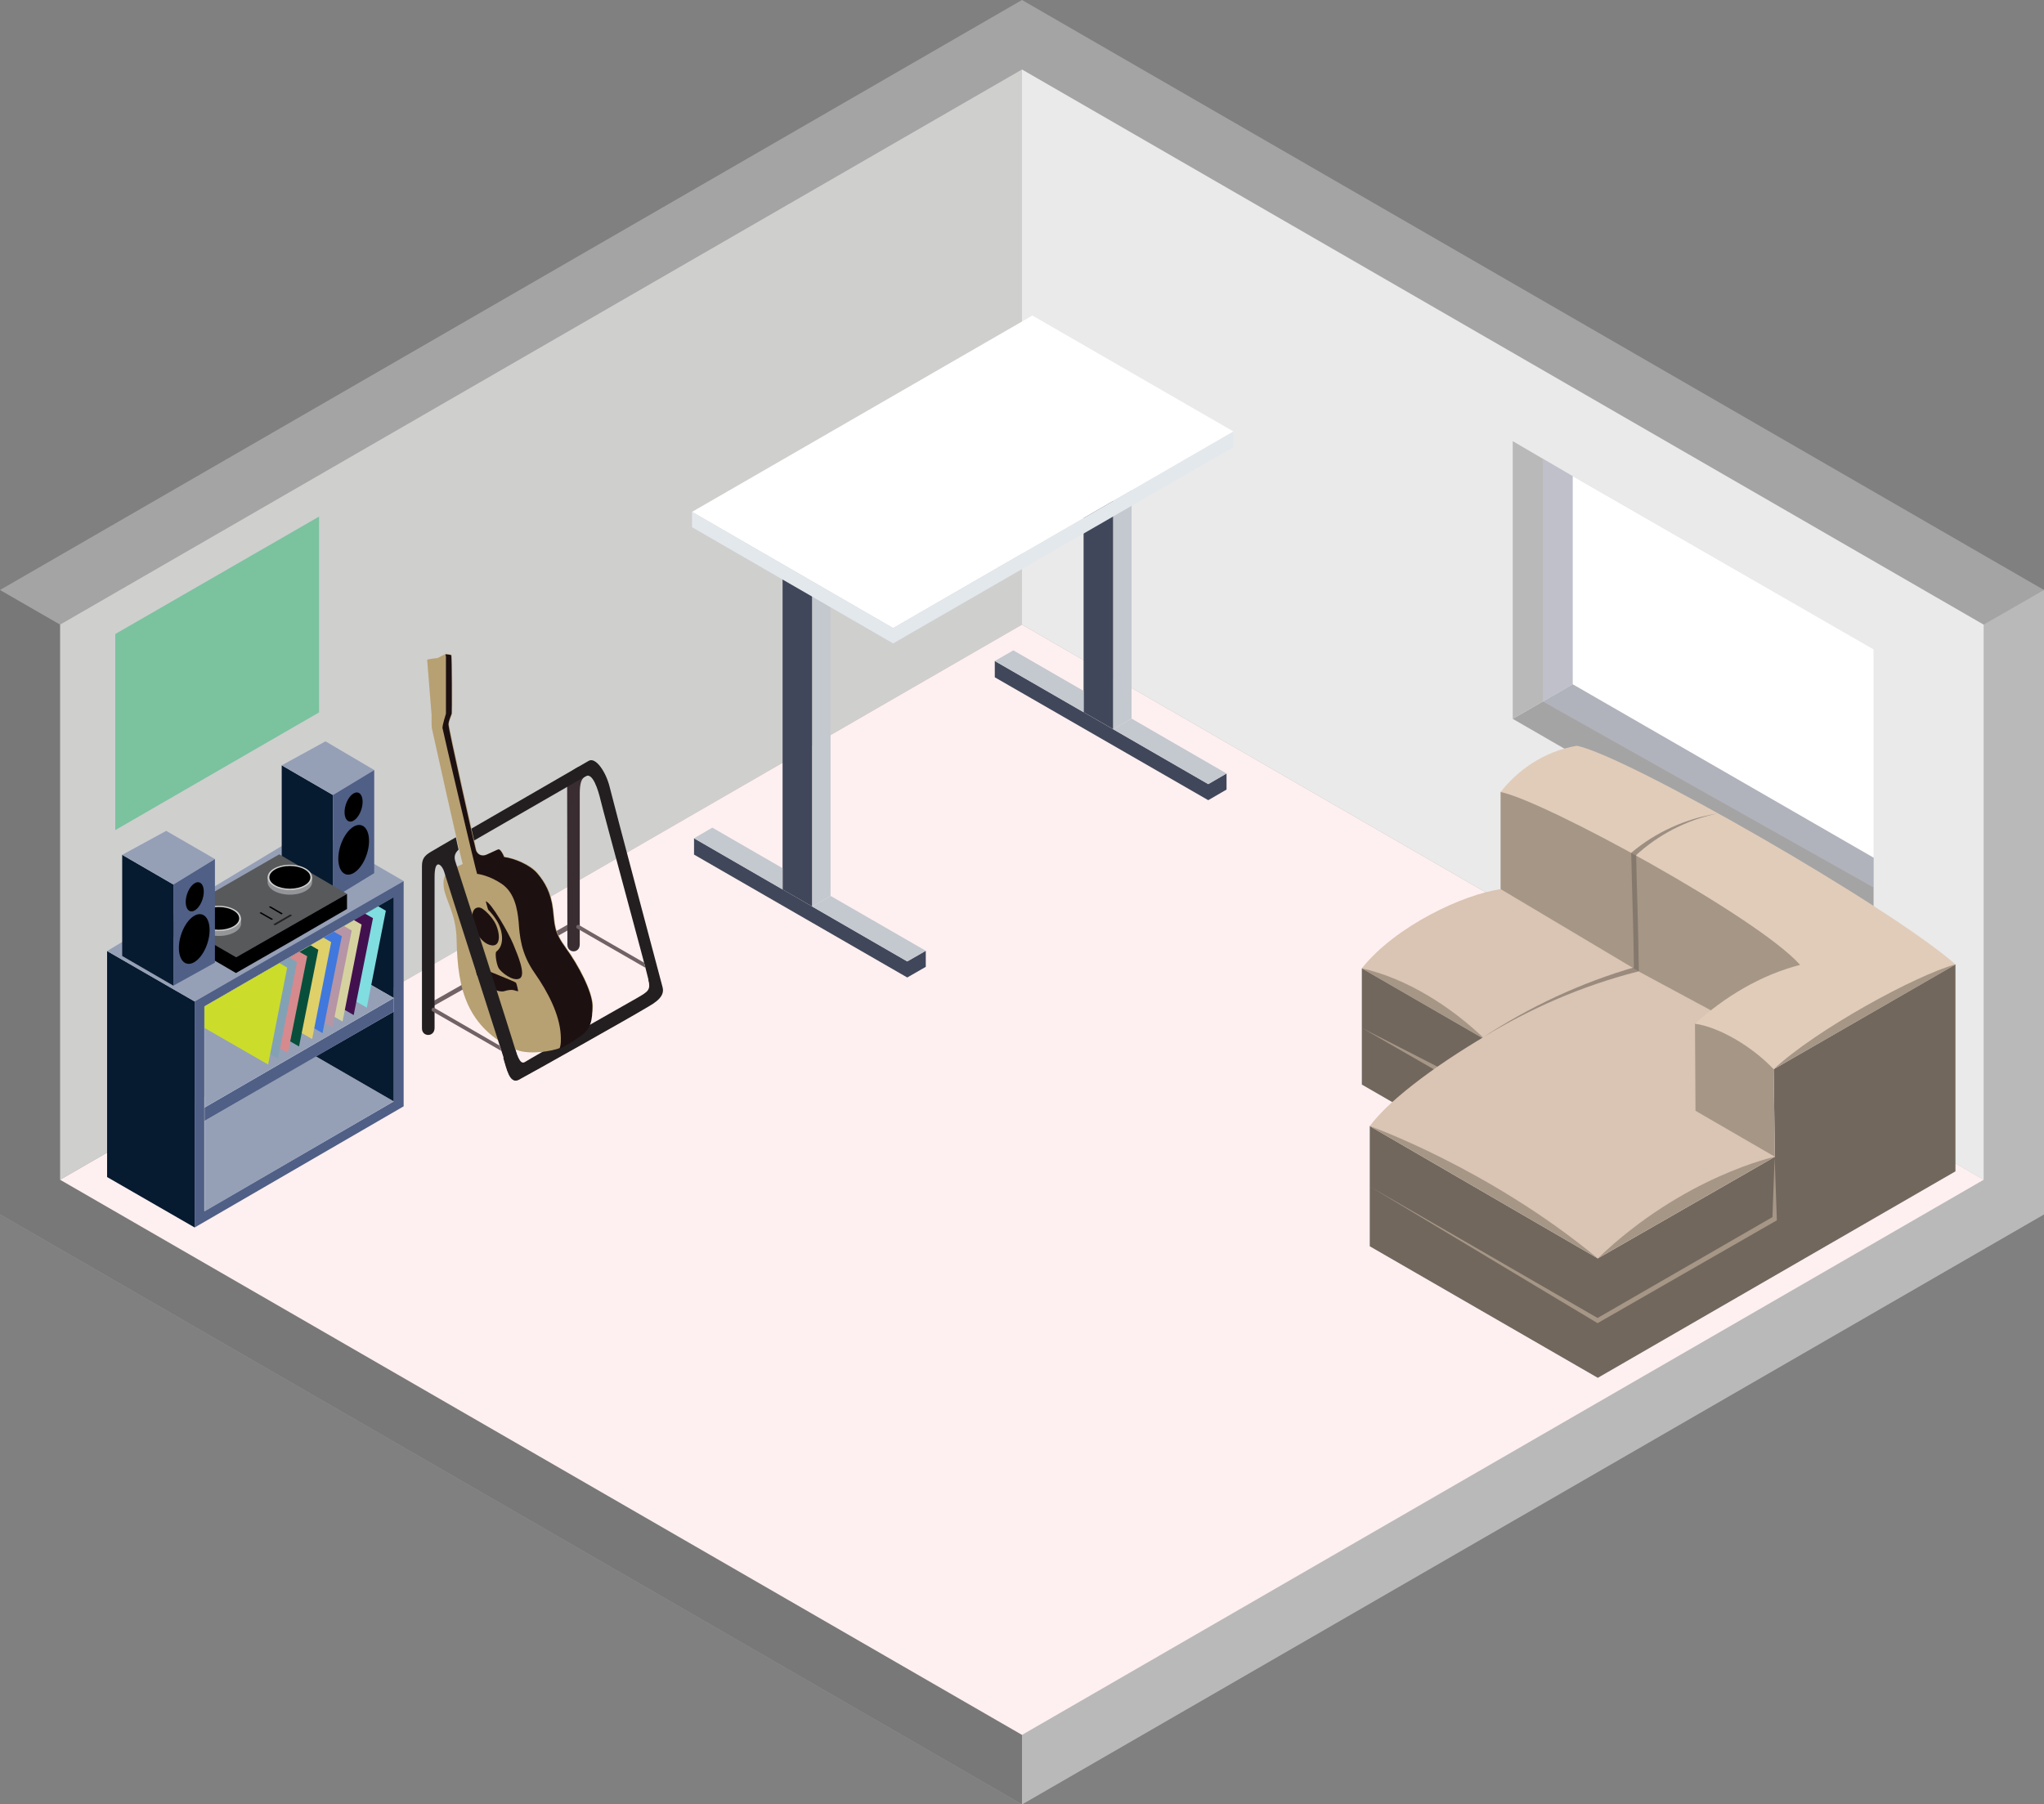 <?xml version="1.0" encoding="utf-8"?>
<!-- Generator: Adobe Illustrator 28.2.0, SVG Export Plug-In . SVG Version: 6.00 Build 0)  -->
<svg version="1.1" id="Layer_1" xmlns="http://www.w3.org/2000/svg" xmlns:xlink="http://www.w3.org/1999/xlink" x="0px" y="0px"
	 viewBox="0 0 826.4 729.7" style="enable-background:new 0 0 826.4 729.7;" xml:space="preserve">
<rect x="0" y="0" width="826.4" height="729.7" fill="#808080" stroke="none"/>
<style type="text/css">
	.st0{fill:#A5A4A4;}
	.st1{fill:#BAB9B9;}
	.st2{fill:#787878;}
	.st3{fill:#CFCFCE;}
	.st4{fill:#EAEAEA;}
	.st5{fill:#FEF0F0;}
	.st6{fill:none;}
	.st7{opacity:0.51;fill:#2BB673;enable-background:new    ;}
	.st8{opacity:0.35;fill:#CACFE9;enable-background:new    ;}
	.st9{fill:#FFFFFF;}
	.st10{fill:#231F20;}
	.st11{fill:#716266;}
	.st12{fill:#B7A072;}
	.st13{fill:#1D1011;}
	.st14{fill:#3A2D31;}
	.st15{fill:#061A30;}
	.st16{fill:#95A0B7;}
	.st17{fill:#4F5F86;}
	.st18{fill:#58595B;}
	.st19{fill:#939598;}
	.st20{fill:#80DDE0;}
	.st21{fill:#43104F;}
	.st22{fill:#D6D29F;}
	.st23{fill:#B595A6;}
	.st24{fill:#4078DD;}
	.st25{fill:#E0D06A;}
	.st26{fill:#084F3B;}
	.st27{fill:#D68A8D;}
	.st28{fill:#83A1B5;}
	.st29{fill:#CBDD2A;}
	.st30{fill:#41475A;}
	.st31{fill:#C4C8CF;}
	.st32{fill:#E3E8EC;}
	.st33{fill:#71675D;}
	.st34{fill:#A69686;}
	.st35{fill:#DAC4B3;}
	.st36{fill:#E1CCBA;}
	.st37{opacity:0.61;}
	.st38{display:none;}
	.st39{display:inline;fill:none;stroke:#000000;stroke-width:0.5;stroke-miterlimit:10;}
	.st40{display:none;fill:none;}
</style>
<g id="Layer_3">
	<g>
		<polygon class="st0" points="413.2,729.7 826.4,491.1 826.4,238.6 413.2,0 0,238.6 0,491.1 		"/>
		<polygon class="st1" points="826.4,238.6 802,252.6 413.2,701.6 413.2,729.7 826.4,491.1 		"/>
		<polygon class="st2" points="413.2,729.7 413.2,701.6 24.3,252.6 0,238.6 0,491.1 		"/>
	</g>
</g>
<g id="Layer_1_00000032622847350030061450000000791853299816066475_">
	<polygon class="st3" points="413.2,28.1 413.2,252.6 24.3,477.1 24.3,252.6 	"/>
	<path class="st4" d="M802,477.1C770.7,459,413.2,252.6,413.2,252.6V28.1L802,252.6V477.1z"/>
	<polygon class="st5" points="413.2,252.6 802,477.1 413.2,701.6 24.3,477.1 	"/>
	<polygon class="st6" points="753.5,392.9 753.5,280.6 607.6,196.4 607.6,308.7 	"/>
	<polygon class="st7" points="46.6,256.4 46.6,335.7 129,288.1 129,208.9 	"/>
	<g>
		<polygon class="st0" points="635.9,276.7 611.6,290.7 757.5,374.9 757.5,346.8 		"/>
		<polyline class="st1" points="611.6,290.7 611.6,178.4 635.9,192.6 635.9,276.7 		"/>
		<polygon class="st8" points="623.8,185.5 623.8,283.7 757.5,358.9 757.5,262.6 		"/>
		<polyline class="st9" points="635.9,276.7 635.9,192.6 757.5,262.6 757.5,346.8 635.9,276.7 		"/>
	</g>
</g>
<g id="Layer_9">
	<g>
		<path class="st10" d="M262.1,395.8c1,4.6,0.3,5-4.9,8c-2.6,1.5-42.9,24.3-45,25.7c-2.1,1.3-3.3-3.3-4.7-8l-4,6.4
			c1.3,4.2,2.5,10.5,6,8.7s46.8-26.2,50-28.2s6.4-4.3,5.3-9L262.1,395.8L262.1,395.8z"/>
		<path class="st11" d="M175.6,404.6l53.6-30.5c1.2-0.7,2.1,1.2,1.3,1.6c-1,0.6-55,31-55,31L175.6,404.6L175.6,404.6z"/>
		<path class="st12" d="M172.7,266.8c0.6-0.3,4.3-0.7,4.3-0.7s3-1.7,3.4-1.6s1.9,0.1,2.2,0.4s0.3,23,0.2,23.6s-1.2,2.7-1.3,4.3
			s10.8,49.6,11.1,50.9s1.8,2.9,4.4,1.8s4.1-2,4.7-2.1s1.9,2,2.3,3.1c4,0.5,10.4,3,13.4,6.6s5.5,7.8,6.3,14.5s0.3,8.9,5.3,15.8
			s10.5,17.4,10.7,23.2s-4.8,9.2-5.7,10.6c-1.9,2.9-7.3,6.5-7.3,6.5c-3.6,1.5-12.7,2.9-17.8,0.9c-10.1-4.1-16.2-10.8-19.6-18.1
			s-4.5-16-4.7-26.6s-4.6-15.9-5.2-21.2s1.9-6.8,5-8.1c2.4-1,2.7-1.2,2.7-1.2c-0.7-1.6-12.3-53.9-12.5-54.9s-0.1-5.3-0.1-5.3
			L172.7,266.8L172.7,266.8z"/>
		<path class="st13" d="M234.9,418.9c3.9-2.7,4.7-6.3,4.6-12.2c-0.1-5.8-5.7-16.3-10.7-23.2c-5-6.9-4.5-9.1-5.3-15.8
			c-0.8-6.7-3.3-11-6.3-14.5s-9.4-6.1-13.4-6.6c-0.4-1.2-1.6-3.3-2.3-3.1s-2.2,1-4.7,2.1s-4-0.5-4.4-1.8s-11.2-49.3-11.1-50.9
			c0.1-1.6,1.2-3.8,1.3-4.3s0.1-23.3-0.2-23.6s-1.7-0.3-2.2-0.4c0,0,0,0-0.1,0l0.2,0.9v23.1c0,0-1.5,4.8-1.4,5.8s13.8,59,14,59
			s4.7,0.5,9.9,4s6.4,10.1,6.9,15.5c0.4,5.3,0.8,12.5,6.4,20.5c5.6,8,10.1,16.9,10.6,25c0.1,1.7,0.2,4.1-0.5,5.7
			C229.1,422.9,233.5,419.9,234.9,418.9L234.9,418.9z"/>
		<path class="st13" d="M200.5,373.9c2,4.6,1.7,9.6-2.6,8.2s-7.1-7.8-7-11.4s2.2-4.1,3.6-3.5S199.2,371,200.5,373.9L200.5,373.9z"/>
		<path class="st13" d="M196.4,364.5c2.1,0.3,9.3,12.9,11.1,17.3s5.3,12.5,2.6,13.9s-7.6-2.6-8.5-4.2s-1.6-6.2-0.9-6.7
			c3.5-2.6,2.5-8.7,0.2-12.4s-3.6-4.3-3.6-4.7C197.1,367.2,196.4,364.5,196.4,364.5L196.4,364.5z"/>
		<path class="st13" d="M192.6,390.8c1.2,0.4,15.7,6.2,16,6.6s0.9,3.2,0.9,3.4s-1.1-0.2-1.9-0.4s-2.5,0-3.6,0.4s-3.6,0-5.5-1.5
			s-4-4.3-4.5-4.5s-1.1-0.2-1.2-0.5S192.1,390.6,192.6,390.8L192.6,390.8z"/>
		<path class="st14" d="M233.9,310.1c-3,1.7-4.6,2.8-4.6,6.3s0.1,62,0.1,65.6s5,3.7,5-0.1v-61c0-8.5,3.1-6,4-8.4"/>
		<path class="st10" d="M267.9,399.3c-1.2-4.5-19.9-74.8-21.4-81s-5.7-12.3-8.5-10.6c-1.9,1.1-29.4,17-47.4,27.4l1.1,4.8
			c1.6-0.9,3.1-1.8,7.1-4.1c6.8-3.9,35.2-20.3,38-21.9s5,5.3,6.1,10s18.2,67.4,19.2,72s3,7.4,0.4,8.9c-2.6,1.6-50,27.1-52.1,28.4
			s-0.5-3.3-1.8-7.9c-1.3-4.7-23.3-73.4-24.3-76.3c-0.8-2.2-0.7-3.7,1.1-5.4l-1.1-5c-5,2.9-8.5,4.9-9.1,5.3c-3,1.7-4.6,2.8-4.6,6.3
			v65.7c0,3.5,5.1,3.6,5.1-0.2v-61c0-8.5,3.3-4.4,3.9-2.1s22.8,71.2,24.1,75.4s2.5,10.5,6,8.7s46.8-26.2,50-28.2
			S269.1,403.9,267.9,399.3L267.9,399.3z"/>
		<path class="st11" d="M202.7,425l-28-16.1c-0.6-0.6,0.2-1.8,0.9-1.3l26.3,15.2L202.7,425L202.7,425z"/>
		<path class="st11" d="M261,391.4l-27.8-16c-0.6-0.6,0.2-1.8,0.9-1.3s26.3,15.2,26.3,15.2L261,391.4L261,391.4z"/>
	</g>
</g>
<g id="Layer_8">
	<g>
		<polygon class="st15" points="43.3,476 43.3,384.6 78.7,405 78.7,496.4 		"/>
		<polygon class="st16" points="78.7,405 163.2,356.3 126.1,334.8 43.3,384.6 		"/>
		<path class="st17" d="M78.7,405v91.4l84.5-49v-91.1L78.7,405z M159.2,445.4l-76.6,44.4V407l76.6-44.2V445.4z"/>
		<polygon class="st15" points="113.9,309.5 113.9,350.4 134.6,363.3 134.6,321.5 		"/>
		<polygon class="st16" points="131.6,299.8 113.9,309.5 134.6,321.5 151.3,311.4 		"/>
		<polygon class="st17" points="134.6,321.5 151.3,311.4 151.3,353.1 134.6,363.3 		"/>
		<polygon class="st18" points="140.3,361.5 117.9,374.3 95.5,387.1 81.8,379.2 68.1,371.3 90.5,358.4 112.9,345.5 126.6,353.5 		
			"/>
		<path class="st19" d="M126.2,356.7c0,2.8-4,5.1-9,5.1s-9-2.3-9-5.1v-1.9c1.5-1.6,5.6-3.2,9-3.2s7.5,1.6,9,3.2V356.7z"/>
		<path class="st19" d="M97.5,373.4c0,2.8-4,5.1-9,5.1s-9.1-2.3-9.1-5.1s4.1-5.1,9.1-5.1c3.2,0,7.4,1.7,9,3.1V373.4L97.5,373.4z"/>
		<ellipse class="st3" cx="88.4" cy="371.4" rx="9" ry="5.1"/>
		<ellipse cx="88.4" cy="371.4" rx="8.3" ry="4.6"/>
		<ellipse class="st3" cx="117.2" cy="354.8" rx="9" ry="5.1"/>
		<ellipse cx="117.2" cy="354.8" rx="8.3" ry="4.6"/>
		<polygon points="68.1,371.3 68.1,374.5 68.1,377.6 81.7,385.5 95.4,393.5 117.9,380.6 140.3,367.6 140.3,364.6 140.3,361.5 
			117.9,374.3 95.5,387.1 81.8,379.2 		"/>
		<g>
			<polygon class="st15" points="49.4,345.7 49.4,386.6 70.1,398.6 70.1,357.7 			"/>
			<polygon class="st16" points="67.2,336 49.4,345.7 70.1,357.7 86.9,347.4 			"/>
			<polygon class="st17" points="70.1,357.7 86.9,347.4 86.9,389.3 70.1,398.6 			"/>
		</g>
		<polygon points="104.9,369.2 109.8,372 110.4,371.7 105.5,368.9 		"/>
		<polygon points="108.7,366.8 113.8,369.8 114.3,369.4 109.3,366.5 		"/>
		<polygon class="st10" points="117.4,369.8 110.5,373.8 111.2,374.2 118.1,370.2 		"/>
		<polygon class="st16" points="82.7,453.3 82.7,489.9 159.2,445.4 127.7,427.2 		"/>
		<polygon class="st15" points="159.2,445.4 159.2,409.1 127.7,427.2 		"/>
		<polygon class="st17" points="159.2,403.6 159.2,409.1 82.7,453.3 82.7,447.9 		"/>
		<polygon class="st15" points="159.2,403.6 123.9,383.2 159.2,362.8 		"/>
		<polygon class="st16" points="82.7,447.9 159.2,403.6 123.9,383.2 82.7,407 		"/>
	</g>
	<g>
		<polygon class="st20" points="148.3,407.5 156,368.3 152.9,366.5 115.1,388.3 		"/>
		<polygon class="st21" points="143,410.5 150.8,371.3 147.6,369.5 109.8,391.4 		"/>
		<polygon class="st22" points="138.5,413.1 146.2,373.9 143.1,372.1 105.3,394 		"/>
		<polygon class="st23" points="134.4,415.5 142.2,376.3 139.1,374.5 101.3,396.3 		"/>
		<polygon class="st24" points="130.4,417.8 138.2,378.6 135,376.8 97.2,398.6 		"/>
		<polygon class="st25" points="126.2,420.2 133.9,381 130.8,379.2 93,401 		"/>
		<polygon class="st26" points="120.9,423.2 128.7,384.1 125.6,382.3 87.8,404.1 		"/>
		<polygon class="st27" points="116.4,425.8 124.2,386.7 121,384.9 83.2,406.7 		"/>
		<polygon class="st28" points="117,387.2 82.7,407 82.7,411 112.4,428.2 120.1,389 		"/>
		<polygon class="st29" points="113,389.5 82.7,407 82.7,415.7 108.4,430.5 116.1,391.3 		"/>
	</g>
</g>
<g id="Layer_7">
	<g>
		<g>
			<polygon class="st30" points="488.5,317.1 402.2,267.3 402.2,273.9 488.5,323.6 495.9,319.3 495.9,312.8 			"/>
			<polygon class="st30" points="450.1,169.3 450.1,294.9 438.1,288 438.1,162.5 			"/>
			<polygon class="st31" points="457.5,173.9 450.1,169.4 450.1,294.9 457.5,290.6 			"/>
			<polygon class="st31" points="495.9,312.8 457.5,290.6 450.1,294.9 488.5,317.1 			"/>
			<polygon class="st31" points="438.1,288 402.2,267.3 409.7,263 438.1,279.4 			"/>
		</g>
		<polygon class="st30" points="366.8,388.8 280.6,339 280.6,345.6 366.8,395.3 374.3,391 374.3,384.5 		"/>
		<polygon class="st30" points="328.4,241 328.4,366.6 316.4,359.7 316.4,234.2 		"/>
		<polygon class="st31" points="335.8,245.6 328.4,241.1 328.4,366.6 335.8,362.3 		"/>
		<polygon class="st31" points="374.3,384.5 335.8,362.3 328.4,366.6 366.8,388.8 		"/>
		<polygon class="st31" points="316.4,359.7 280.6,339 288,334.7 316.4,351.1 		"/>
		<polygon class="st9" points="279.8,207 417.4,127.6 498.7,174.5 361.1,254 		"/>
		<polygon class="st32" points="279.8,207 279.8,213.2 361.1,260.2 498.7,180.8 498.7,174.5 361.1,254 		"/>
	</g>
</g>
<g id="Layer_6">
	<g>
		<polygon class="st33" points="790.6,473.7 646,557.2 553.8,504 553.8,455.4 646,508.9 717.6,467.8 717.1,432.4 790.6,390 		"/>
		<polygon class="st34" points="790.6,390.1 637.5,301.7 606.7,320.3 606.7,359.6 550.6,391.6 606.5,423.9 553.8,455.4 646,508.9 
			717.6,467.8 717.1,432.4 		"/>
		<polygon class="st33" points="550.6,391.6 550.6,438.6 562.9,445.7 606.5,423.9 		"/>
		<g>
			<line class="st6" x1="550.6" y1="415.7" x2="586.4" y2="435.2"/>
			<polygon class="st34" points="550.6,415.7 586.9,434.3 585.9,436 			"/>
		</g>
		<path class="st35" d="M694,409.8l-8.7,4.2l0.2,35.2l32.1,18.6c0,0-37,7.9-71.6,41.1c-44.3-36.6-92.2-53.5-92.2-53.5
			c17-23,84.6-61,108.8-62.5L694,409.8L694,409.8z"/>
		<path class="st35" d="M550.6,391.6c13.7-17.3,41.6-30.1,56.2-32l55.9,33.3c-15.6,2.9-48.4,40.8-62.3,27.4S568.5,395.6,550.6,391.6
			z"/>
		<path class="st36" d="M606.7,320.3c17.1,3.3,103.6,50.3,121.1,69.9c-16,4.1-30.6,13-42.5,23.8c9.9,1.4,23.2,9.3,31.8,18.4
			c17-15.9,57.4-38,73.5-42.4c-26.1-23.1-133.1-84.5-153.1-88.4C624,303.9,613.5,311.6,606.7,320.3L606.7,320.3z"/>
		<g class="st37">
			<path class="st33" d="M599.3,419.7c19.1-12.6,40.1-22.4,62.1-28.7l-0.8,1c-0.1-11.2-0.5-23.7-0.8-35c-0.1-4-0.2-8.1-0.3-12.1
				c9.9-8.4,22.2-13.9,34.9-15.9c-12.3,2.5-24.1,8.6-33.2,17.1l0.3-0.7c0.1,6.7,0.4,16.5,0.6,23.3c0.2,8,0.4,16.1,0.5,24.1l-0.8,0.2
				C639.9,398.6,618.6,407.8,599.3,419.7L599.3,419.7L599.3,419.7z"/>
		</g>
		<path class="st34" d="M553.8,479.8l92.1,53.2l70.7-40.8l0.9-24.2l0.9,25.5l-72.5,41.6L553.8,479.8z"/>
	</g>
</g>
<g id="Grid" class="st38">
	<line class="st39" x1="298.9" y1="-168.9" x2="930.8" y2="195.9"/>
	<line class="st39" x1="-108" y1="535.9" x2="523.9" y2="900.8"/>
	<line class="st39" x1="-100.1" y1="522.1" x2="531.9" y2="886.9"/>
	<line class="st39" x1="-92.1" y1="508.3" x2="539.9" y2="873.1"/>
	<line class="st39" x1="-84.1" y1="494.5" x2="547.8" y2="859.3"/>
	<line class="st39" x1="-76.1" y1="480.6" x2="555.8" y2="845.5"/>
	<line class="st39" x1="-68.1" y1="466.8" x2="563.8" y2="831.7"/>
	<line class="st39" x1="-60.2" y1="453" x2="571.8" y2="817.8"/>
	<line class="st39" x1="-52.2" y1="439.2" x2="579.7" y2="804"/>
	<line class="st39" x1="-44.2" y1="425.4" x2="587.7" y2="790.2"/>
	<line class="st39" x1="-36.2" y1="411.5" x2="595.7" y2="776.4"/>
	<line class="st39" x1="-28.3" y1="397.7" x2="603.7" y2="762.6"/>
	<line class="st39" x1="-20.3" y1="383.9" x2="611.7" y2="748.7"/>
	<line class="st39" x1="-12.3" y1="370.1" x2="619.6" y2="734.9"/>
	<line class="st39" x1="-5.5" y1="356.3" x2="626.4" y2="721.2"/>
	<line class="st39" x1="3.7" y1="342.4" x2="635.6" y2="707.3"/>
	<line class="st39" x1="-10.7" y1="347.3" x2="621.3" y2="712.2"/>
	<line class="st39" x1="11.6" y1="328.6" x2="643.6" y2="693.5"/>
	<line class="st39" x1="22.3" y1="324.5" x2="654.2" y2="689.4"/>
	<line class="st39" x1="27.6" y1="294.1" x2="659.5" y2="659"/>
	<line class="st39" x1="35.6" y1="287.1" x2="667.5" y2="652"/>
	<line class="st39" x1="43.6" y1="273.3" x2="675.5" y2="638.2"/>
	<line class="st39" x1="51.5" y1="259.5" x2="683.5" y2="624.4"/>
	<line class="st39" x1="59.5" y1="245.7" x2="691.5" y2="610.5"/>
	<line class="st39" x1="66.4" y1="229.2" x2="698.4" y2="594"/>
	<line class="st39" x1="62.7" y1="220.5" x2="694.6" y2="585.3"/>
	<line class="st39" x1="71" y1="216.7" x2="702.9" y2="581.5"/>
	<line class="st39" x1="91.4" y1="190.4" x2="723.4" y2="555.3"/>
	<line class="st39" x1="99.4" y1="176.6" x2="731.4" y2="541.4"/>
	<line class="st39" x1="107.4" y1="162.8" x2="739.3" y2="527.6"/>
	<line class="st39" x1="116.5" y1="149.6" x2="748.5" y2="514.5"/>
	<line class="st39" x1="123.4" y1="135.1" x2="755.3" y2="500"/>
	<line class="st39" x1="131.3" y1="121.3" x2="763.3" y2="486.2"/>
	<line class="st39" x1="139.5" y1="107.6" x2="771.4" y2="472.4"/>
	<line class="st39" x1="147.3" y1="93.7" x2="779.2" y2="458.5"/>
	<line class="st39" x1="155.3" y1="79.8" x2="787.2" y2="444.7"/>
	<line class="st39" x1="159.4" y1="70.7" x2="791.3" y2="435.5"/>
	<line class="st39" x1="179.3" y1="45.7" x2="811.3" y2="410.6"/>
	<line class="st39" x1="179.2" y1="38.4" x2="811.1" y2="403.2"/>
	<line class="st39" x1="187.2" y1="24.6" x2="819.1" y2="389.4"/>
	<line class="st39" x1="195.2" y1="10.7" x2="827.1" y2="375.6"/>
	<line class="st39" x1="203.1" y1="-3.1" x2="835.1" y2="361.8"/>
	<line class="st39" x1="211.1" y1="-16.9" x2="843.1" y2="348"/>
	<line class="st39" x1="219.1" y1="-30.7" x2="851" y2="334.1"/>
	<line class="st39" x1="227.1" y1="-44.5" x2="859" y2="320.3"/>
	<line class="st39" x1="235.1" y1="-58.4" x2="867" y2="306.5"/>
	<line class="st39" x1="243" y1="-72.2" x2="875" y2="292.7"/>
	<line class="st39" x1="251" y1="-86" x2="883" y2="278.9"/>
	<line class="st39" x1="259" y1="-99.8" x2="890.9" y2="265"/>
	<line class="st39" x1="267" y1="-113.6" x2="898.9" y2="251.2"/>
	<line class="st39" x1="275" y1="-127.5" x2="906.9" y2="237.4"/>
	<line class="st39" x1="282.9" y1="-141.3" x2="914.9" y2="223.6"/>
	<line class="st39" x1="290.9" y1="-155.1" x2="922.9" y2="209.7"/>
	<line class="st39" x1="95.3" y1="184.4" x2="727.2" y2="549.2"/>
	<line class="st39" x1="135.1" y1="129.7" x2="767.1" y2="494.5"/>
	<line class="st39" x1="200.5" y1="2.4" x2="832.5" y2="367.2"/>
</g>
<g id="Grid_00000052813660732495552560000004236202601352564892_" class="st38">
	<line class="st39" x1="-161.1" y1="182.6" x2="470.8" y2="-182.2"/>
	<line class="st39" x1="245.8" y1="887.5" x2="877.7" y2="522.6"/>
	<line class="st39" x1="237.8" y1="873.7" x2="869.8" y2="508.8"/>
	<line class="st39" x1="229.8" y1="859.8" x2="861.8" y2="495"/>
	<line class="st39" x1="221.9" y1="846" x2="853.8" y2="481.2"/>
	<line class="st39" x1="213.9" y1="832.2" x2="845.8" y2="467.3"/>
	<line class="st39" x1="205.9" y1="818.4" x2="837.8" y2="453.5"/>
	<line class="st39" x1="197.9" y1="804.6" x2="829.9" y2="439.7"/>
	<line class="st39" x1="188.6" y1="785.7" x2="820.5" y2="420.8"/>
	<line class="st39" x1="182" y1="776.9" x2="813.9" y2="412.1"/>
	<line class="st39" x1="174" y1="763.1" x2="805.9" y2="398.2"/>
	<line class="st39" x1="166" y1="749.3" x2="797.9" y2="384.4"/>
	<line class="st39" x1="170.1" y1="736.9" x2="802" y2="372"/>
	<line class="st39" x1="150" y1="721.6" x2="782" y2="356.8"/>
	<line class="st39" x1="142.1" y1="707.8" x2="774" y2="343"/>
	<line class="st39" x1="134.1" y1="694" x2="766" y2="329.1"/>
	<line class="st39" x1="126.1" y1="680.2" x2="758" y2="315.3"/>
	<line class="st39" x1="118.1" y1="666.4" x2="750.1" y2="301.5"/>
	<line class="st39" x1="110.1" y1="652.5" x2="742.1" y2="287.7"/>
	<line class="st39" x1="102.2" y1="638.7" x2="734.1" y2="273.9"/>
	<line class="st39" x1="94.2" y1="624.9" x2="726.1" y2="260"/>
	<line class="st39" x1="86.2" y1="611.1" x2="718.1" y2="246.2"/>
	<line class="st39" x1="78.2" y1="597.2" x2="710.2" y2="232.4"/>
	<line class="st39" x1="70.2" y1="583.4" x2="702.2" y2="218.6"/>
	<line class="st39" x1="62.3" y1="569.6" x2="694.2" y2="204.8"/>
	<line class="st39" x1="59.7" y1="559.9" x2="691.6" y2="195"/>
	<line class="st39" x1="46.3" y1="542" x2="678.3" y2="177.1"/>
	<line class="st39" x1="38.3" y1="528.1" x2="670.3" y2="163.3"/>
	<line class="st39" x1="30.4" y1="514.3" x2="662.3" y2="149.5"/>
	<line class="st39" x1="22.4" y1="500.5" x2="654.3" y2="135.7"/>
	<line class="st39" x1="8.4" y1="488.2" x2="640.4" y2="123.4"/>
	<line class="st39" x1="6.4" y1="472.9" x2="638.4" y2="108"/>
	<line class="st39" x1="-0.8" y1="460.4" x2="631.1" y2="95.5"/>
	<line class="st39" x1="-9.5" y1="445.2" x2="622.4" y2="80.4"/>
	<line class="st39" x1="-17.5" y1="431.4" x2="614.4" y2="66.6"/>
	<line class="st39" x1="-25.5" y1="417.6" x2="606.4" y2="52.7"/>
	<line class="st39" x1="-33.5" y1="403.8" x2="598.5" y2="38.9"/>
	<line class="st39" x1="-41.5" y1="389.9" x2="590.5" y2="25.1"/>
	<line class="st39" x1="-49.4" y1="376.1" x2="582.5" y2="11.3"/>
	<line class="st39" x1="-57.4" y1="362.3" x2="574.5" y2="-2.5"/>
	<line class="st39" x1="-65.4" y1="348.5" x2="566.5" y2="-16.4"/>
	<line class="st39" x1="-73.4" y1="334.7" x2="558.6" y2="-30.2"/>
	<line class="st39" x1="-81.4" y1="320.8" x2="550.6" y2="-44"/>
	<line class="st39" x1="-89.3" y1="307" x2="542.6" y2="-57.8"/>
	<line class="st39" x1="-97.3" y1="293.2" x2="534.6" y2="-71.6"/>
	<line class="st39" x1="-105.3" y1="279.4" x2="526.6" y2="-85.5"/>
	<line class="st39" x1="-113.3" y1="265.6" x2="518.7" y2="-99.3"/>
	<line class="st39" x1="-121.3" y1="251.7" x2="510.7" y2="-113.1"/>
	<line class="st39" x1="-129.2" y1="237.9" x2="502.7" y2="-126.9"/>
	<line class="st39" x1="-137.2" y1="224.1" x2="494.7" y2="-140.7"/>
	<line class="st39" x1="-145.2" y1="210.3" x2="486.8" y2="-154.6"/>
	<line class="st39" x1="-153.2" y1="196.5" x2="478.8" y2="-168.4"/>
	<line class="st39" x1="18.1" y1="488" x2="650" y2="123.1"/>
</g>
<line class="st40" x1="126.1" y1="336.3" x2="126.1" y2="330.1"/>
<line class="st40" x1="645.9" y1="533" x2="645.9" y2="536.6"/>
<line class="st40" x1="374.1" y1="383" x2="374.1" y2="393.9"/>
<line class="st6" x1="366.8" y1="393.9" x2="366.8" y2="384.6"/>
<line class="st6" x1="374.1" y1="383.1" x2="375.7" y2="383.1"/>
<line class="st6" x1="361.1" y1="260.5" x2="361.1" y2="250.6"/>
<ellipse transform="matrix(0.306 -0.952 0.952 0.306 -307.149 338.215)" cx="78.5" cy="379.9" rx="10.4" ry="5.6"/>
<ellipse transform="matrix(0.306 -0.952 0.952 0.306 -228.159 374.567)" cx="143" cy="343.9" rx="10.4" ry="5.6"/>
<ellipse transform="matrix(0.306 -0.952 0.952 0.306 -290.824 326.545)" cx="78.7" cy="362.9" rx="6.1" ry="3.3"/>
<ellipse transform="matrix(0.306 -0.952 0.952 0.306 -211.629 362.589)" cx="143" cy="326.5" rx="6.1" ry="3.3"/>
</svg>
